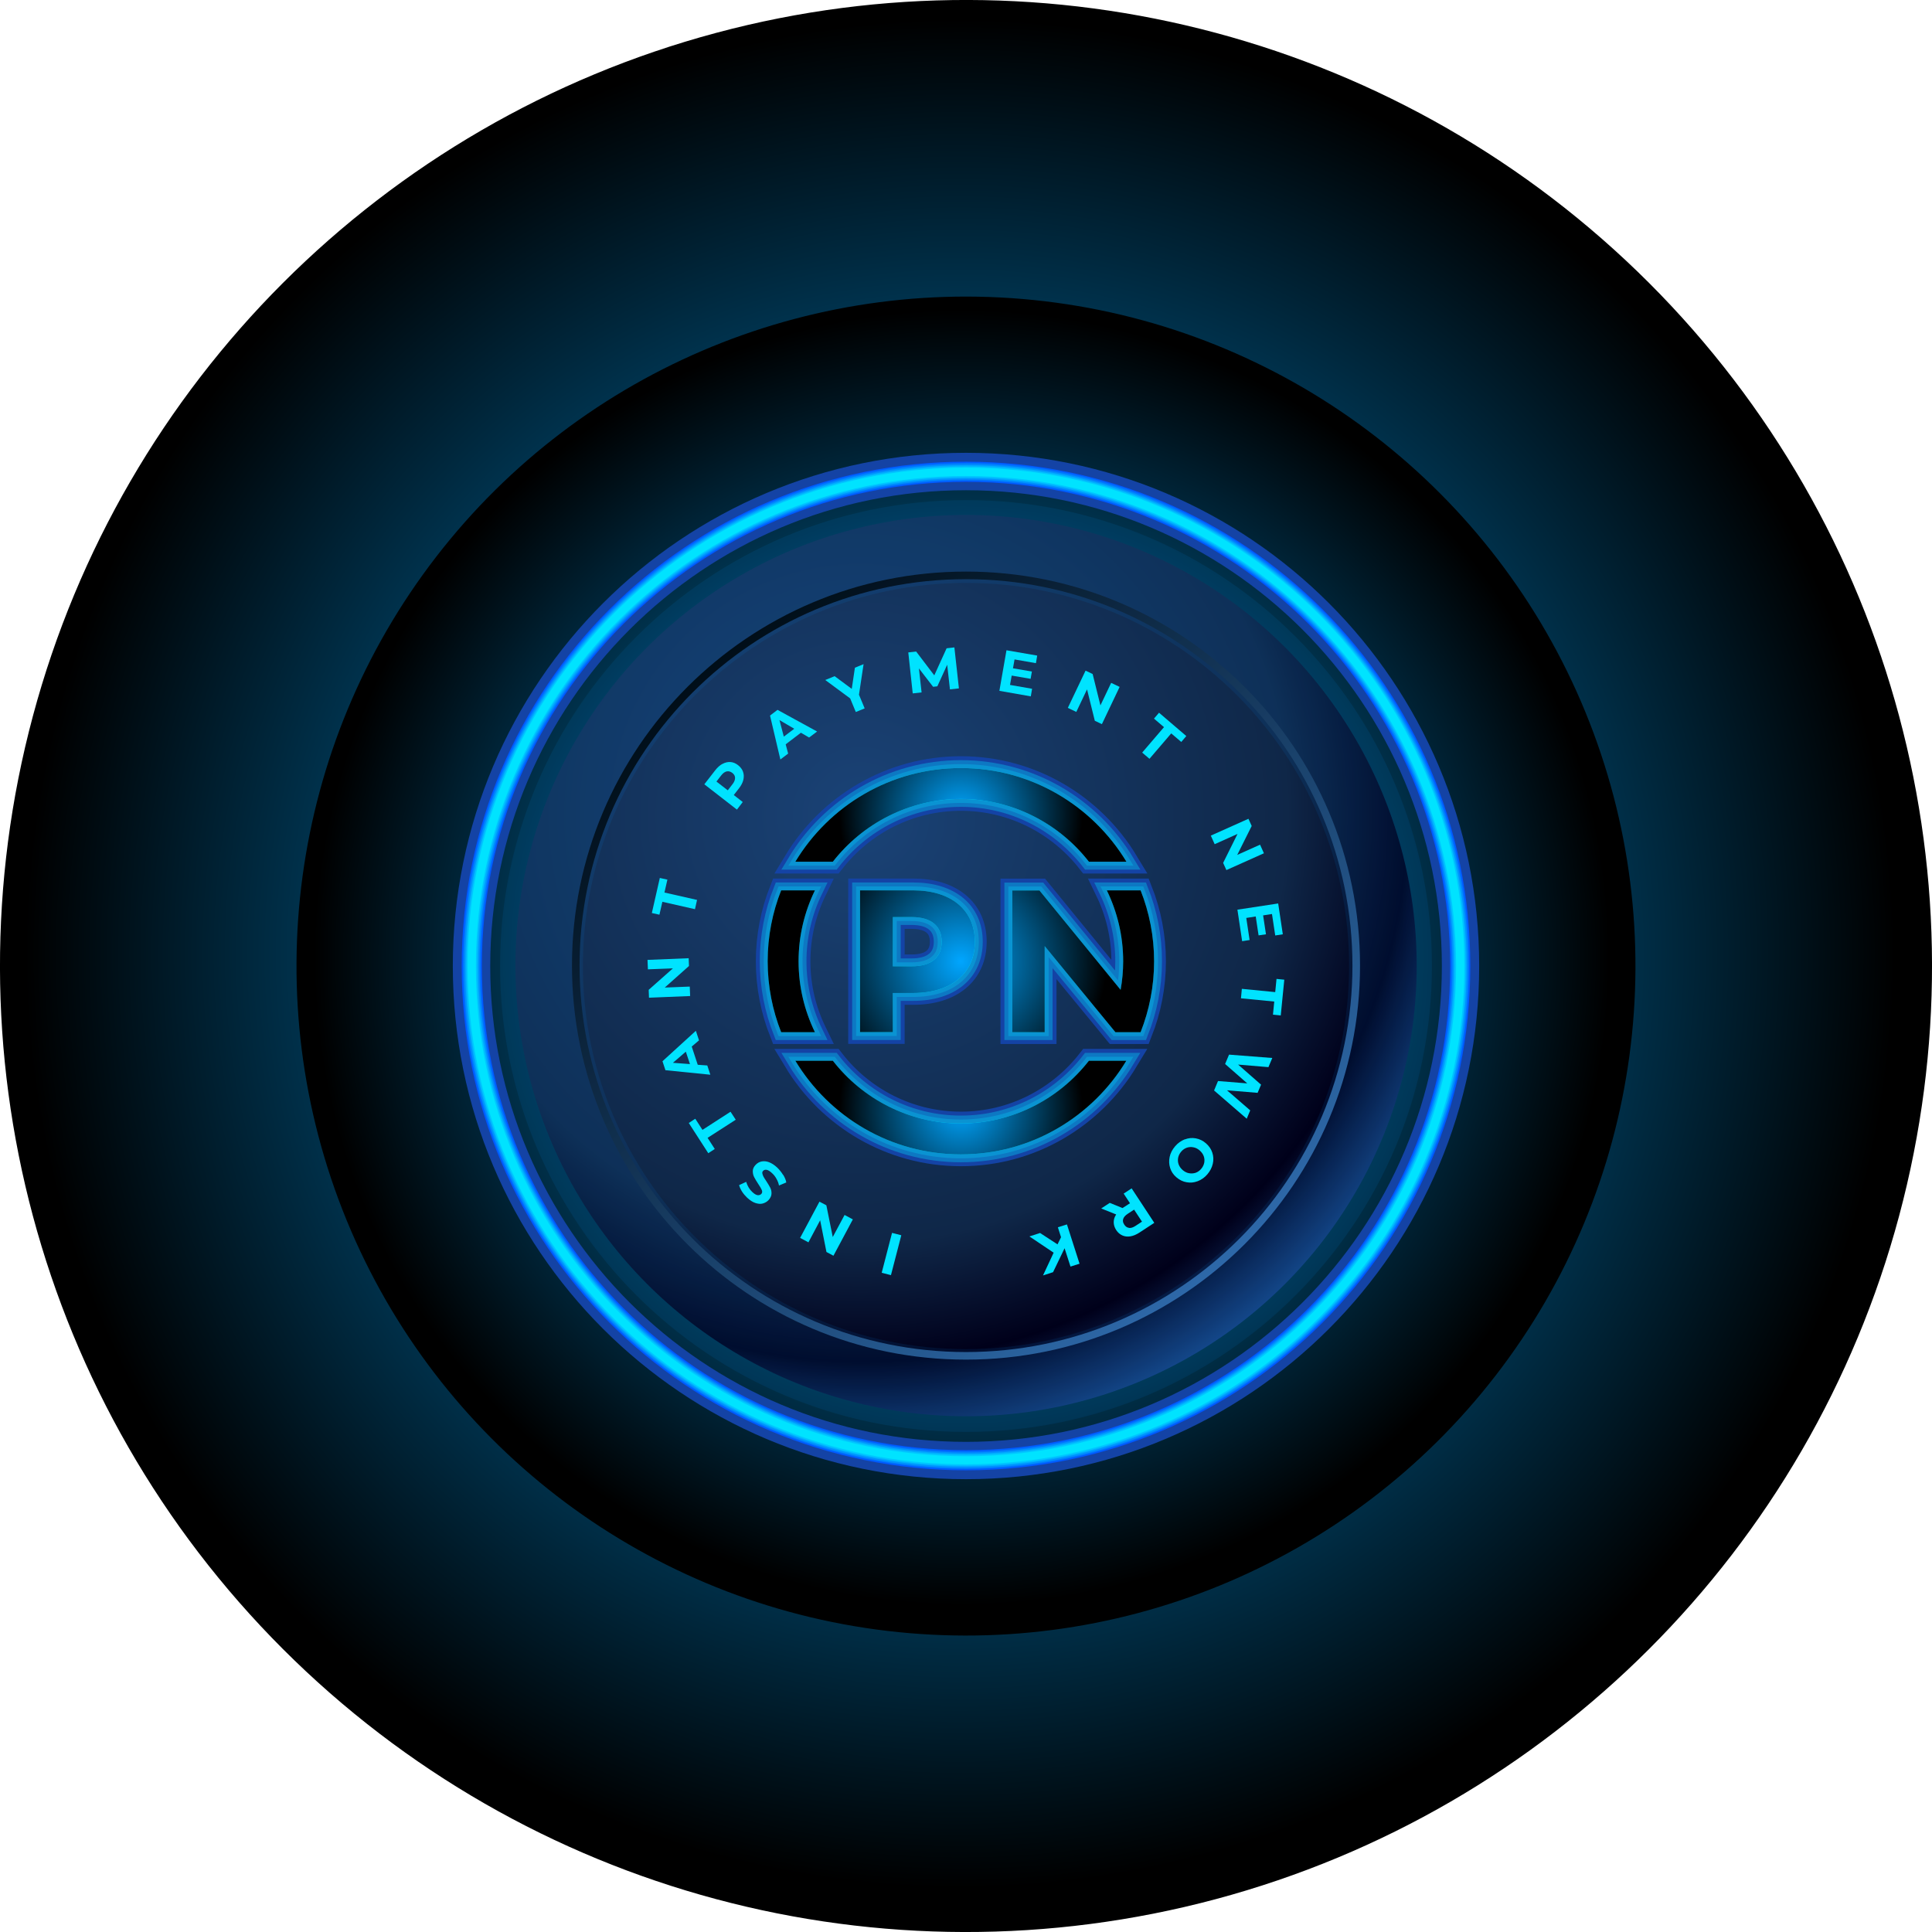 <?xml version="1.0" encoding="UTF-8"?><svg xmlns="http://www.w3.org/2000/svg" xmlns:xlink="http://www.w3.org/1999/xlink" viewBox="0 0 196.18 196.18"><defs><style>.cls-1{fill:#00acff;}.cls-1,.cls-2,.cls-3,.cls-4,.cls-5,.cls-6,.cls-7,.cls-8,.cls-9,.cls-10,.cls-11,.cls-12,.cls-13,.cls-14,.cls-15{stroke-width:0px;}.cls-16{stroke:#0d78c3;stroke-width:1.6px;}.cls-16,.cls-17,.cls-18{fill:none;}.cls-2{fill:url(#_Áåçûìÿííûé_ãðàäèåíò_38-5);}.cls-19{isolation:isolate;}.cls-3,.cls-7{fill:#0090ff;}.cls-4{fill:#00e3ff;}.cls-5{fill:url(#_Áåçûìÿííûé_ãðàäèåíò_314);}.cls-6{fill:url(#_Áåçûìÿííûé_ãðàäèåíò_38-4);}.cls-7{opacity:.09;}.cls-8{fill:#0075ff;}.cls-9{fill:url(#_Áåçûìÿííûé_ãðàäèåíò_38-3);}.cls-10{fill:url(#_Áåçûìÿííûé_ãðàäèåíò_38-2);}.cls-10,.cls-20,.cls-14{mix-blend-mode:color-dodge;}.cls-11{fill:#0059ff;}.cls-12{fill:url(#_Áåçûìÿííûé_ãðàäèåíò_55);}.cls-17{stroke:#1443a5;stroke-width:2.4px;}.cls-13{fill:#00c7ff;}.cls-14{fill:url(#_Áåçûìÿííûé_ãðàäèåíò_38);}.cls-18{stroke:#0a93d2;stroke-width:.8px;}.cls-15{fill:#1443a5;}</style><radialGradient id="_Áåçûìÿííûé_ãðàäèåíò_38" cx="97.46" cy="96.83" fx="97.46" fy="96.83" r="94.93" gradientTransform="translate(98.09 -40.63) rotate(45)" gradientUnits="userSpaceOnUse"><stop offset="0" stop-color="#00a6ff"/><stop offset="1" stop-color="#000"/></radialGradient><radialGradient id="_Áåçûìÿííûé_ãðàäèåíò_38-2" cx="97.65" cy="97.21" fx="97.65" fy="97.21" r="65.79" gradientTransform="translate(182.16 -12.26) rotate(82.3)" xlink:href="#_Áåçûìÿííûé_ãðàäèåíò_38"/><radialGradient id="_Áåçûìÿííûé_ãðàäèåíò_314" cx="87.44" cy="82.8" fx="87.44" fy="82.8" r="75.97" gradientTransform="translate(1.57 -1.54) rotate(.91)" gradientUnits="userSpaceOnUse"><stop offset="0" stop-color="#1a4377"/><stop offset=".57" stop-color="#0f2748"/><stop offset=".73" stop-color="#00001a"/><stop offset="1" stop-color="#3192ff"/></radialGradient><linearGradient id="_Áåçûìÿííûé_ãðàäèåíò_55" x1="124.85" y1="128.53" x2="71.42" y2="67.68" gradientUnits="userSpaceOnUse"><stop offset="0" stop-color="#3265a1"/><stop offset="1" stop-color="#000"/></linearGradient><radialGradient id="_Áåçûìÿííûé_ãðàäèåíò_38-3" cx="97.57" cy="97.61" fx="97.57" fy="97.61" r="14.78" gradientTransform="matrix(1,0,0,1,0,0)" xlink:href="#_Áåçûìÿííûé_ãðàäèåíò_38"/><radialGradient id="_Áåçûìÿííûé_ãðàäèåíò_38-4" cx="97.57" cy="82.75" fx="97.57" fy="82.75" r="12.35" gradientTransform="matrix(1,0,0,1,0,0)" xlink:href="#_Áåçûìÿííûé_ãðàäèåíò_38"/><radialGradient id="_Áåçûìÿííûé_ãðàäèåíò_38-5" cx="97.57" cy="112.47" fx="97.57" fy="112.47" r="12.35" gradientTransform="matrix(1,0,0,1,0,0)" xlink:href="#_Áåçûìÿííûé_ãðàäèåíò_38"/></defs><g class="cls-19"><g id="Layer_2"><g id="Circuits"><circle class="cls-14" cx="98.09" cy="98.09" r="98.09" transform="translate(-40.63 98.09) rotate(-45)"/><circle class="cls-10" cx="98.09" cy="98.09" r="67.98" transform="translate(-12.26 182.16) rotate(-82.3)"/><path class="cls-15" d="M98.09,45.98c-28.78,0-52.11,23.33-52.11,52.11s23.33,52.11,52.11,52.11c28.78,0,52.11-23.33,52.11-52.11,0-28.78-23.33-52.11-52.11-52.11ZM63.93,132.26c-8.74-8.75-14.15-20.82-14.15-34.16s5.41-25.42,14.15-34.17c8.75-8.74,20.82-14.15,34.16-14.15s25.42,5.41,34.17,14.15c8.74,8.75,14.15,20.82,14.15,34.17s-5.41,25.42-14.15,34.16c-8.75,8.74-20.82,14.15-34.17,14.15s-25.42-5.41-34.16-14.15Z"/><path class="cls-11" d="M98.09,147.25c-27.15,0-49.16-22.01-49.16-49.16s22.01-49.16,49.16-49.16,49.16,22.01,49.16,49.16-22.01,49.16-49.16,49.16ZM98.09,46.88c-28.28,0-51.21,22.93-51.21,51.21s22.93,51.21,51.21,51.21,51.21-22.93,51.21-51.21-22.93-51.21-51.21-51.21Z"/><path class="cls-8" d="M98.09,48.81c27.22,0,49.28,22.06,49.28,49.28,0,27.22-22.06,49.28-49.28,49.28s-49.28-22.06-49.28-49.28c0-27.22,22.06-49.28,49.28-49.28ZM98.09,47c-14.11,0-26.88,5.72-36.12,14.96-9.25,9.25-14.96,22.02-14.96,36.12,0,14.11,5.72,26.88,14.96,36.12,9.25,9.25,22.02,14.96,36.12,14.96,14.11,0,26.88-5.72,36.12-14.96,9.25-9.25,14.96-22.02,14.96-36.13,0-14.11-5.72-26.88-14.96-36.12-9.25-9.25-22.02-14.96-36.12-14.96Z"/><path class="cls-3" d="M98.09,48.69c27.28,0,49.4,22.12,49.4,49.4,0,27.28-22.12,49.4-49.4,49.4s-49.4-22.12-49.4-49.4c0-27.28,22.12-49.4,49.4-49.4ZM98.09,47.13c-14.07,0-26.82,5.7-36.04,14.93-9.22,9.22-14.93,21.96-14.93,36.04,0,14.07,5.7,26.81,14.93,36.04,9.22,9.22,21.96,14.93,36.04,14.93,14.07,0,26.81-5.7,36.04-14.93,9.22-9.22,14.93-21.96,14.93-36.04,0-14.07-5.7-26.81-14.93-36.04-9.22-9.22-21.96-14.93-36.04-14.93Z"/><path class="cls-1" d="M98.09,48.57c27.35,0,49.52,22.17,49.52,49.52,0,27.35-22.17,49.52-49.52,49.52s-49.52-22.17-49.52-49.52c0-27.35,22.17-49.52,49.52-49.52ZM98.09,47.25c-14.04,0-26.75,5.69-35.95,14.89-9.2,9.2-14.89,21.91-14.89,35.95,0,14.04,5.69,26.75,14.89,35.95,9.2,9.2,21.91,14.89,35.95,14.89,14.04,0,26.75-5.69,35.95-14.89,9.2-9.2,14.89-21.91,14.89-35.95,0-14.04-5.69-26.75-14.89-35.95-9.2-9.2-21.91-14.89-35.95-14.89Z"/><path class="cls-13" d="M98.09,48.45c27.42,0,49.64,22.23,49.64,49.64,0,27.42-22.23,49.64-49.64,49.64s-49.64-22.23-49.65-49.64c0-27.42,22.23-49.64,49.65-49.64ZM98.09,47.37c-14.01,0-26.69,5.68-35.87,14.86-9.18,9.18-14.86,21.86-14.86,35.87,0,14.01,5.68,26.69,14.86,35.87,9.18,9.18,21.86,14.86,35.87,14.86,14.01,0,26.69-5.68,35.87-14.86,9.18-9.18,14.86-21.86,14.86-35.87,0-14.01-5.68-26.69-14.86-35.87-9.18-9.18-21.86-14.86-35.87-14.86Z"/><path class="cls-4" d="M98.09,48.33c27.48,0,49.76,22.28,49.77,49.77,0,27.49-22.28,49.77-49.77,49.77s-49.77-22.28-49.77-49.77c0-27.49,22.28-49.77,49.77-49.77ZM47.49,98.09c0,13.98,5.66,26.62,14.82,35.78,9.16,9.16,21.81,14.82,35.78,14.82,13.98,0,26.62-5.66,35.78-14.82,9.16-9.16,14.82-21.81,14.82-35.78,0-13.98-5.66-26.62-14.82-35.78-9.16-9.16-21.81-14.82-35.78-14.82s-26.62,5.66-35.78,14.82c-9.16,9.16-14.82,21.81-14.82,35.78Z"/><circle class="cls-5" cx="98.09" cy="98.05" r="45.76" transform="translate(-1.54 1.57) rotate(-.91)"/><path class="cls-12" d="M98.09,58.04c-22.1,0-40.01,17.91-40.01,40.01s17.91,40.01,40.01,40.01,40.01-17.91,40.01-40.01-17.91-40.01-40.01-40.01ZM98.09,137.29c-21.67,0-39.24-17.57-39.24-39.24s17.57-39.24,39.24-39.24,39.24,17.57,39.24,39.24-17.57,39.24-39.24,39.24Z"/><path class="cls-7" d="M98.09,50.78c-26.13,0-47.31,21.18-47.31,47.31s21.18,47.31,47.31,47.31,47.31-21.18,47.31-47.31-21.18-47.31-47.31-47.31ZM98.09,136.99c-21.49,0-38.9-17.42-38.9-38.9s17.42-38.9,38.9-38.9,38.9,17.42,38.9,38.9-17.42,38.9-38.9,38.9Z"/><path class="cls-17" d="M110.57,87.5c-3.02-3.87-7.72-6.37-13-6.37s-9.98,2.5-13,6.37h-3.81c3.44-5.7,9.69-9.51,16.81-9.51s13.37,3.82,16.81,9.51h-3.81ZM98.99,95.63c0,3.21-2.41,5.2-6.25,5.2h-2.08v3.97h-3.33v-14.39h5.41c3.84,0,6.25,1.99,6.25,5.22ZM95.62,95.63c0-1.58-1.03-2.51-3.06-2.51h-1.9v5h1.9c2.04,0,3.06-.93,3.06-2.49ZM115.82,90.41h-3.43c1.06,2.18,1.66,4.62,1.66,7.2,0,.99-.09,1.95-.26,2.9l-8.24-10.09h-2.76v14.39h3.29v-8.74l7.18,8.74h2.56c.88-2.23,1.37-4.66,1.37-7.2s-.49-4.97-1.37-7.2ZM79.32,90.41c-.88,2.23-1.37,4.66-1.37,7.2s.49,4.97,1.37,7.2h3.43c-1.06-2.18-1.66-4.62-1.66-7.2s.6-5.02,1.66-7.2h-3.43ZM110.57,107.71c-3.02,3.87-7.72,6.37-13,6.37s-9.99-2.5-13-6.37h-3.81c3.44,5.7,9.69,9.51,16.81,9.51s13.36-3.82,16.8-9.51h-3.8Z"/><path class="cls-16" d="M110.57,87.5c-3.02-3.87-7.72-6.37-13-6.37s-9.98,2.5-13,6.37h-3.81c3.44-5.7,9.69-9.51,16.81-9.51s13.37,3.82,16.81,9.51h-3.81ZM98.99,95.63c0,3.21-2.41,5.2-6.25,5.2h-2.08v3.97h-3.33v-14.39h5.41c3.84,0,6.25,1.99,6.25,5.22ZM95.62,95.63c0-1.58-1.03-2.51-3.06-2.51h-1.9v5h1.9c2.04,0,3.06-.93,3.06-2.49ZM115.82,90.41h-3.43c1.06,2.18,1.66,4.62,1.66,7.2,0,.99-.09,1.95-.26,2.9l-8.24-10.09h-2.76v14.39h3.29v-8.74l7.18,8.74h2.56c.88-2.23,1.37-4.66,1.37-7.2s-.49-4.97-1.37-7.2ZM79.32,90.41c-.88,2.23-1.37,4.66-1.37,7.2s.49,4.97,1.37,7.2h3.43c-1.06-2.18-1.66-4.62-1.66-7.2s.6-5.02,1.66-7.2h-3.43ZM110.57,107.71c-3.02,3.87-7.72,6.37-13,6.37s-9.99-2.5-13-6.37h-3.81c3.44,5.7,9.69,9.51,16.81,9.51s13.36-3.82,16.8-9.51h-3.8Z"/><path class="cls-18" d="M110.57,87.5c-3.02-3.87-7.72-6.37-13-6.37s-9.98,2.5-13,6.37h-3.81c3.44-5.7,9.69-9.51,16.81-9.51s13.37,3.82,16.81,9.51h-3.81ZM98.99,95.63c0,3.21-2.41,5.2-6.25,5.2h-2.08v3.97h-3.33v-14.39h5.41c3.84,0,6.25,1.99,6.25,5.22ZM95.62,95.63c0-1.58-1.03-2.51-3.06-2.51h-1.9v5h1.9c2.04,0,3.06-.93,3.06-2.49ZM115.82,90.41h-3.43c1.06,2.18,1.66,4.62,1.66,7.2,0,.99-.09,1.95-.26,2.9l-8.24-10.09h-2.76v14.39h3.29v-8.74l7.18,8.74h2.56c.88-2.23,1.37-4.66,1.37-7.2s-.49-4.97-1.37-7.2ZM79.32,90.41c-.88,2.23-1.37,4.66-1.37,7.2s.49,4.97,1.37,7.2h3.43c-1.06-2.18-1.66-4.62-1.66-7.2s.6-5.02,1.66-7.2h-3.43ZM110.57,107.71c-3.02,3.87-7.72,6.37-13,6.37s-9.99-2.5-13-6.37h-3.81c3.44,5.7,9.69,9.51,16.81,9.51s13.36-3.82,16.8-9.51h-3.8Z"/><path class="cls-4" d="M110.57,87.5c-3.02-3.87-7.72-6.37-13-6.37s-9.98,2.5-13,6.37h-3.81c3.44-5.7,9.69-9.51,16.81-9.51s13.37,3.82,16.81,9.51h-3.81ZM98.99,95.63c0,3.21-2.41,5.2-6.25,5.2h-2.08v3.97h-3.33v-14.39h5.41c3.84,0,6.25,1.99,6.25,5.22ZM95.62,95.63c0-1.58-1.03-2.51-3.06-2.51h-1.9v5h1.9c2.04,0,3.06-.93,3.06-2.49ZM115.82,90.41h-3.43c1.06,2.18,1.66,4.62,1.66,7.2,0,.99-.09,1.95-.26,2.9l-8.24-10.09h-2.76v14.39h3.29v-8.74l7.18,8.74h2.56c.88-2.23,1.37-4.66,1.37-7.2s-.49-4.97-1.37-7.2ZM79.32,90.41c-.88,2.23-1.37,4.66-1.37,7.2s.49,4.97,1.37,7.2h3.43c-1.06-2.18-1.66-4.62-1.66-7.2s.6-5.02,1.66-7.2h-3.43ZM110.57,107.71c-3.02,3.87-7.72,6.37-13,6.37s-9.99-2.5-13-6.37h-3.81c3.44,5.7,9.69,9.51,16.81,9.51s13.36-3.82,16.8-9.51h-3.8Z"/><g class="cls-20"><path class="cls-9" d="M98.99,95.63c0,3.21-2.41,5.2-6.25,5.2h-2.08v3.97h-3.33v-14.39h5.41c3.84,0,6.25,1.99,6.25,5.22ZM95.62,95.63c0-1.58-1.03-2.51-3.06-2.51h-1.9v5h1.9c2.04,0,3.06-.93,3.06-2.49ZM115.82,90.41h-3.43c1.06,2.18,1.66,4.62,1.66,7.2,0,.99-.09,1.95-.26,2.9l-8.24-10.09h-2.76v14.39h3.29v-8.74l7.18,8.74h2.56c.88-2.23,1.37-4.66,1.37-7.2s-.49-4.97-1.37-7.2ZM79.32,90.41c-.88,2.23-1.37,4.66-1.37,7.2s.49,4.97,1.37,7.2h3.43c-1.06-2.18-1.66-4.62-1.66-7.2s.6-5.02,1.66-7.2h-3.43Z"/><path class="cls-6" d="M110.57,87.5c-3.02-3.87-7.72-6.37-13-6.37s-9.98,2.5-13,6.37h-3.81c3.44-5.7,9.69-9.51,16.81-9.51s13.37,3.82,16.81,9.51h-3.81Z"/><path class="cls-2" d="M110.57,107.71c-3.02,3.87-7.72,6.37-13,6.37s-9.99-2.5-13-6.37h-3.81c3.44,5.7,9.69,9.51,16.81,9.51s13.36-3.82,16.8-9.51h-3.8Z"/></g><path class="cls-4" d="M90.47,129.48l-.94-.24,1.05-4.05.94.24-1.05,4.05Z"/><path class="cls-4" d="M81.24,125.71l1.97-3.69.7.37.65,3.22,1.2-2.24.84.45-1.97,3.69-.71-.38-.64-3.22-1.19,2.24-.84-.45Z"/><path class="cls-4" d="M79.54,119.31c.16.28.27.53.3.76l-.74.31c-.04-.22-.12-.44-.25-.67-.12-.23-.28-.43-.46-.59-.2-.19-.38-.3-.53-.33-.15-.03-.27,0-.37.1-.07.07-.1.16-.08.26s.05.21.11.32.15.26.27.43c.18.27.32.51.42.7.1.19.14.4.13.62s-.11.43-.3.64c-.17.18-.37.29-.6.35s-.48.03-.75-.06-.55-.28-.83-.54c-.19-.18-.36-.38-.51-.61-.14-.22-.24-.44-.3-.66l.72-.33c.13.42.34.77.62,1.03.2.19.37.29.53.32.15.02.28-.02.38-.12.1-.1.12-.23.06-.39-.06-.15-.18-.36-.36-.62-.18-.27-.32-.51-.42-.7-.1-.19-.14-.4-.14-.62s.1-.43.29-.63c.16-.17.36-.29.59-.34s.49-.03.76.07c.27.1.55.28.83.54.24.23.44.48.61.76Z"/><path class="cls-4" d="M71.85,115.54l.73,1.13-.66.43-1.98-3.07.66-.43.73,1.13,2.85-1.84.53.81-2.86,1.84Z"/><path class="cls-4" d="M70.24,106.27l.61,1.85.97.07.31.94-4.56-.46-.3-.91,3.39-3.09.32.97-.74.63ZM69.64,106.79l-1.31,1.13,1.73.13-.42-1.26Z"/><path class="cls-4" d="M65.75,97.47l4.18-.17.03.79-2.46,2.19,2.54-.1.04.96-4.18.17-.03-.8,2.46-2.18-2.54.1-.04-.96Z"/><path class="cls-4" d="M67.26,91.57l-.3,1.31-.77-.17.81-3.56.77.17-.3,1.31,3.31.75-.21.94-3.31-.75Z"/><path class="cls-4" d="M73.38,77.56c.26-.14.53-.2.8-.18.27.02.53.13.77.32.24.19.41.41.5.67.09.26.1.53.03.82s-.22.58-.45.87l-.52.67.91.71-.59.77-3.31-2.57,1.11-1.43c.23-.29.47-.51.74-.65ZM74.64,78.99c0-.2-.1-.37-.28-.51-.19-.14-.38-.19-.57-.15-.19.04-.38.18-.56.41l-.48.62,1.15.89.48-.62c.18-.23.26-.44.26-.64Z"/><path class="cls-4" d="M81.33,74.4l-1.55,1.18.25.94-.79.6-1.05-4.46.76-.58,4.02,2.2-.81.61-.84-.49ZM80.65,74l-1.5-.88.44,1.68,1.06-.8Z"/><path class="cls-4" d="M87.23,70.56l.57,1.37-.9.37-.57-1.38-2.53-1.87.95-.39,1.74,1.29.32-2.15.88-.36-.47,3.12Z"/><path class="cls-4" d="M96.46,70l-.28-2.5-1,2.19-.43.05-1.44-1.87.27,2.44-.9.1-.45-4.16.8-.09,1.84,2.42,1.25-2.75.79-.09.46,4.16-.9.1Z"/><path class="cls-4" d="M104.8,69.94l-.13.77-3.19-.56.72-4.12,3.12.54-.13.77-2.17-.38-.16.9,1.92.33-.13.74-1.92-.33-.17.95,2.24.39Z"/><path class="cls-4" d="M113.69,69.75l-1.8,3.78-.72-.34-.79-3.19-1.09,2.29-.86-.41,1.8-3.78.72.34.79,3.19,1.09-2.29.86.41Z"/><path class="cls-4" d="M118.2,73.84l-1.02-.87.51-.6,2.77,2.37-.51.6-1.02-.87-2.21,2.58-.74-.63,2.21-2.58Z"/><path class="cls-4" d="M128.35,86.64l-3.82,1.71-.33-.73,1.46-2.94-2.32,1.04-.39-.87,3.82-1.71.33.73-1.47,2.94,2.32-1.04.39.87Z"/><path class="cls-4" d="M126.9,95.45l-.77.12-.48-3.2,4.14-.63.47,3.13-.77.12-.33-2.18-.9.14.29,1.92-.75.11-.29-1.92-.96.15.34,2.25Z"/><path class="cls-4" d="M129.49,100.73l.13-1.33.79.08-.36,3.63-.79-.08.13-1.33-3.38-.33.09-.96,3.38.33Z"/><path class="cls-4" d="M126.61,113.61l-3.33-2.88.4-.96,2.97.24-2.25-1.97.4-.95,4.39.34-.39.93-3.08-.26,2.33,2.04-.35.83-3.11-.26,2.36,2.04-.36.86Z"/><path class="cls-4" d="M120.3,115.7c.37-.14.74-.18,1.12-.11s.72.23,1.03.5.53.58.65.95c.12.36.14.74.05,1.13-.09.39-.27.74-.55,1.07-.28.33-.61.56-.98.7-.37.14-.74.18-1.12.11-.38-.06-.72-.23-1.04-.5s-.53-.59-.64-.95c-.12-.37-.13-.74-.05-1.13.08-.38.27-.74.55-1.07.28-.33.61-.56.98-.71ZM119.63,117.56c-.04.23-.03.45.05.67.08.22.22.41.41.58.2.17.41.28.64.32s.45.03.67-.04c.22-.08.41-.21.57-.4.16-.19.26-.39.31-.62.04-.23.03-.45-.05-.67-.08-.22-.22-.41-.41-.58-.2-.17-.41-.28-.64-.32-.23-.05-.45-.03-.67.04-.22.08-.41.21-.57.4-.16.19-.26.39-.31.62Z"/><path class="cls-4" d="M112.68,122.14l1.31.53.04-.03.71-.46-.64-.98.81-.53,2.3,3.5-1.51.99c-.31.2-.61.33-.91.38-.3.05-.57.02-.82-.09-.25-.11-.46-.29-.63-.55-.17-.26-.25-.53-.25-.8,0-.27.08-.53.25-.78l-1.52-.61.87-.57ZM114.64,124.69c.2.02.42-.05.66-.21l.66-.43-.8-1.22-.66.43c-.24.16-.39.33-.45.52-.06.19-.02.38.11.57.13.2.29.31.49.33Z"/><path class="cls-4" d="M107.38,126.36l.36-.73-.32-1.01.92-.29,1.28,3.99-.92.29-.6-1.86-1.17,2.43-1.02.33,1.08-2.31-2.46-1.65,1.08-.35,1.78,1.16Z"/></g></g></g></svg>